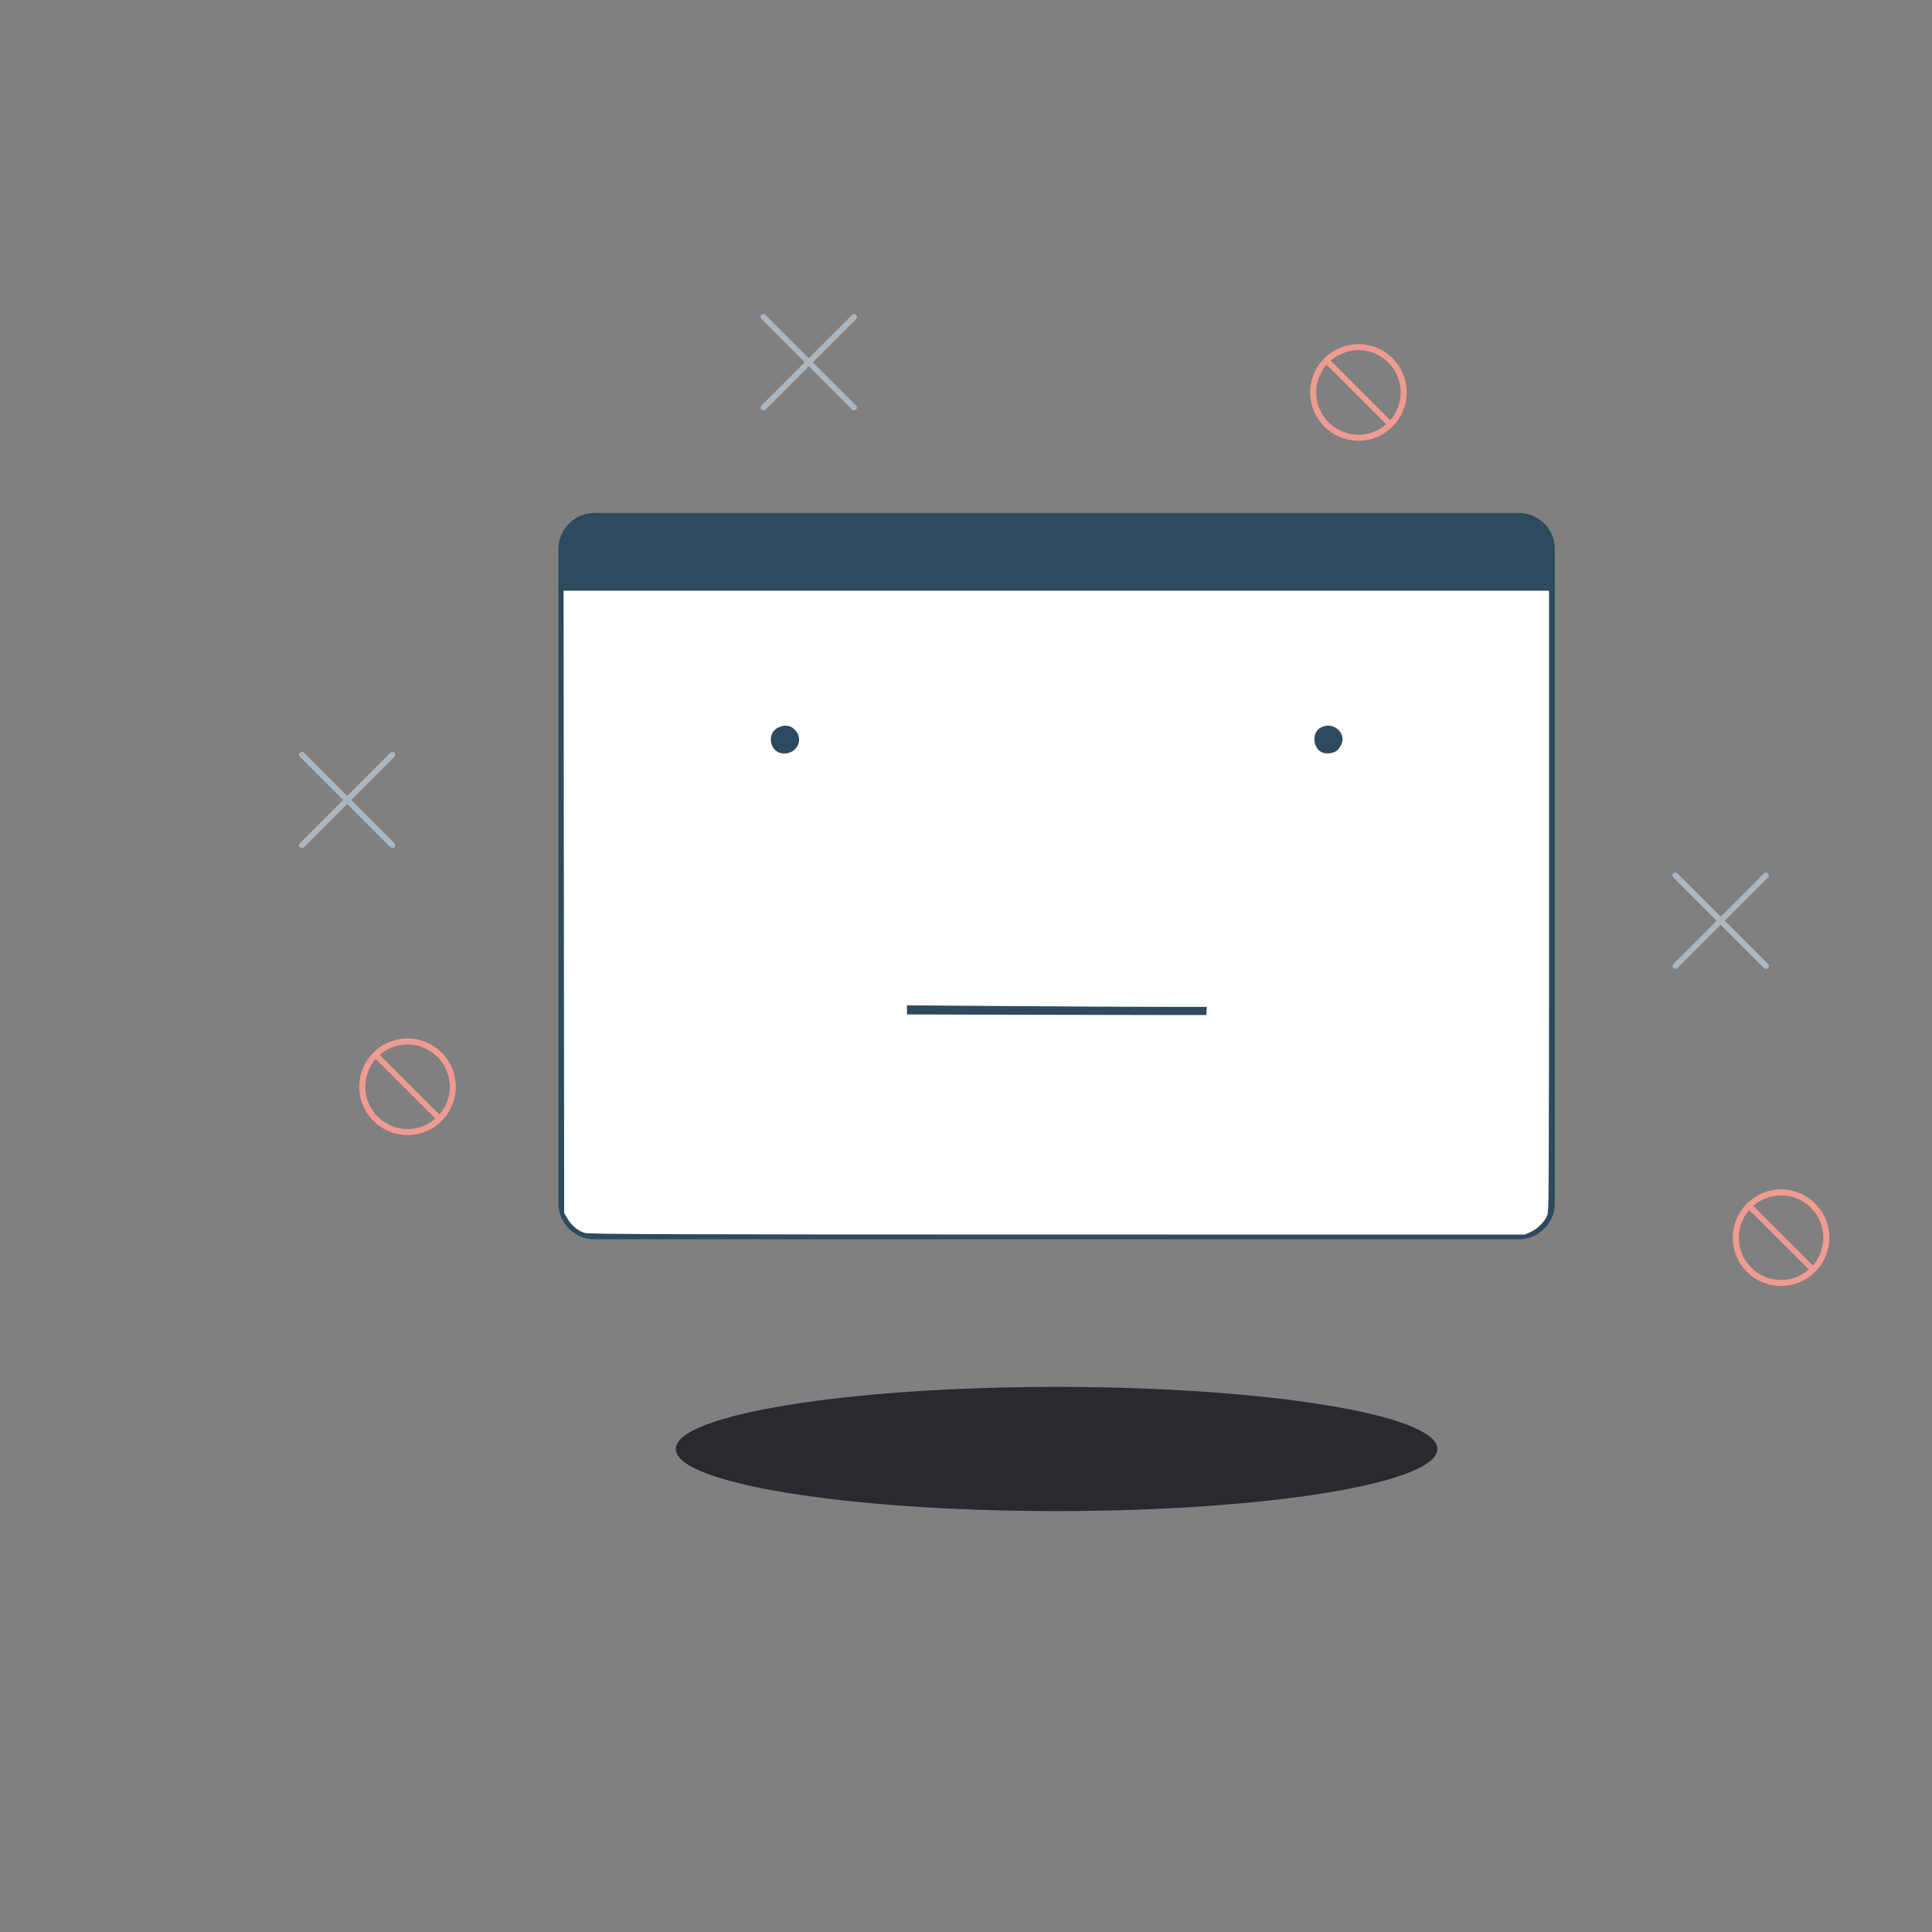 <?xml version="1.0" encoding="UTF-8" standalone="no"?>
<svg
   xmlns:osb="http://www.openswatchbook.org/uri/2009/osb"
   xmlns:dc="http://purl.org/dc/elements/1.1/"
   xmlns:cc="http://creativecommons.org/ns#"
   xmlns:rdf="http://www.w3.org/1999/02/22-rdf-syntax-ns#"
   xmlns:svg="http://www.w3.org/2000/svg"
   xmlns="http://www.w3.org/2000/svg"
   xmlns:xlink="http://www.w3.org/1999/xlink"
   xmlns:sodipodi="http://sodipodi.sourceforge.net/DTD/sodipodi-0.dtd"
   xmlns:inkscape="http://www.inkscape.org/namespaces/inkscape"
   version="1.1"
   preserveAspectRatio="xMidYMid meet"
   viewBox="0 0 640 640"
   width="640"
   height="640"
   id="svg3841"
   sodipodi:docname="no-content-inkspace.svg"
   inkscape:version="0.92.3 (unknown)">
  <rect x="0" y="0" width="640" height="640" fill="#808080" stroke="none"/>
  <sodipodi:namedview
     pagecolor="#ffffff"
     bordercolor="#666666"
     borderopacity="1"
     objecttolerance="10"
     gridtolerance="10"
     guidetolerance="10"
     inkscape:pageopacity="0"
     inkscape:pageshadow="2"
     inkscape:window-width="1920"
     inkscape:window-height="1016"
     id="namedview3843"
     showgrid="true"
     showguides="false"
     inkscape:snap-global="true"
     inkscape:zoom="1.2859375"
     inkscape:cx="434.24981"
     inkscape:cy="243.60125"
     inkscape:window-x="0"
     inkscape:window-y="27"
     inkscape:window-maximized="1"
     inkscape:current-layer="g3839"
     inkscape:measure-start="0,0"
     inkscape:measure-end="0,0">
    <inkscape:grid
       type="xygrid"
       id="grid3853" />
  </sodipodi:namedview>
  <defs
     id="defs3805">
    <linearGradient
       id="linearGradient4996"
       osb:paint="solid">
      <stop
         style="stop-color:#2d4a5e;stop-opacity:1;"
         offset="0"
         id="stop4994" />
    </linearGradient>
    <linearGradient
       id="linearGradient4990"
       osb:paint="solid">
      <stop
         style="stop-color:#ffffff;stop-opacity:1;"
         offset="0"
         id="stop4988" />
    </linearGradient>
    <linearGradient
       id="linearGradient4984"
       osb:paint="solid">
      <stop
         style="stop-color:#ffffff;stop-opacity:1;"
         offset="0"
         id="stop4982" />
    </linearGradient>
    <linearGradient
       id="linearGradient4972"
       osb:paint="solid">
      <stop
         style="stop-color:#2d4a5e;stop-opacity:1;"
         offset="0"
         id="stop4970" />
    </linearGradient>
    <path
       d="M502.59 170C508.64 170 513.54 174.9 513.54 180.95C513.54 226.68 513.54 352.9 513.54 398.63C513.54 404.68 508.64 409.58 502.59 409.58C439.36 409.58 260.64 409.58 197.41 409.58C191.36 409.58 186.46 404.68 186.46 398.63C186.46 352.9 186.46 226.68 186.46 180.95C186.46 174.9 191.36 170 197.41 170C260.64 170 439.36 170 502.59 170Z"
       id="a7lPeaPmRg" />
    <path
       d="M513.54 196.81L186.46 198.89"
       id="e392rSx15" />
    <path
       d="M260.72 242.08C260.72 244.84 258.42 247.08 255.59 247.08C252.76 247.08 250.46 244.84 250.46 242.08C250.46 239.32 252.76 237.08 255.59 237.08C258.42 237.08 260.72 239.32 260.72 242.08Z"
       id="a3H04zuUeu" />
    <path
       d="M438.75 242.08C438.75 244.84 436.45 247.08 433.62 247.08C430.79 247.08 428.49 244.84 428.49 242.08C428.49 239.32 430.79 237.08 433.62 237.08C436.45 237.08 438.75 239.32 438.75 242.08Z"
       id="aBGYdREQq" />
    <path
       d="M476.14 480C476.14 491.35 419.62 500.57 350 500.57C280.38 500.57 223.86 491.35 223.86 480C223.86 468.65 280.38 459.43 350 459.43C419.62 459.43 476.14 468.65 476.14 480Z"
       id="b5SBGyLskF" />
    <path
       d="M395 334.53L295 335.47"
       id="nh0Isn7a0" />
    <linearGradient
       inkscape:collect="always"
       xlink:href="#linearGradient4972"
       id="linearGradient4974"
       x1="186.27"
       y1="183.201"
       x2="513.65"
       y2="183.201"
       gradientUnits="userSpaceOnUse" />
  </defs>
  <g
     id="g3839">
    <a
       id="a4933">
      <g
         id="g3837">
        <g
           transform="matrix(1,0,0,0.996,-0.365,1.637)"
           style="stroke:#2d4a5e;stroke-opacity:1"
           id="g3811">
          <g
             transform="matrix(1,0,0,1,-0.154,-0.048)"
             style="stroke:#2d4a5e;stroke-opacity:1"
             id="g3809">
            <use
               transform="matrix(1.003,0,0,1,-0.509,0.003)"
               height="100%"
               width="100%"
               y="0"
               x="0"
               style="opacity:1;fill-opacity:0;stroke:#2d4a5e;stroke-width:2;stroke-opacity:1;fill:#2d4a5e"
               id="use3807"
               xlink:href="#a7lPeaPmRg" />
          </g>
        </g>
        <g
           id="g3817">
          <g
             id="g3815" />
        </g>
        <g
           id="g3829">
          <use
             opacity="0.2"
             fill="#2b2830"
             fill-opacity="1"
             id="use3827"
             xlink:href="#b5SBGyLskF" />
        </g>
        <g
           transform="rotate(0.6,368.031,812.353)"
           id="g3835">
          <g
             style="fill:#2d4a5e;fill-opacity:1;stroke:#2d4a5e;stroke-opacity:1;stroke-width:3.5;stroke-miterlimit:4;stroke-dasharray:none"
             id="g3833">
            <use
               height="100%"
               width="100%"
               y="0"
               x="0"
               style="opacity:1;fill-opacity:1;stroke:#2d4a5e;stroke-width:3.5;stroke-opacity:1;fill:#2d4a5e;stroke-miterlimit:4;stroke-dasharray:none"
               id="use3831"
               xlink:href="#nh0Isn7a0" />
          </g>
        </g>
        <g
           transform="rotate(90,180,525)"
           id="g4794">
          <circle
             style="fill:none;fill-opacity:1;fill-rule:nonzero;stroke:#ef9b92;stroke-width:2;stroke-miterlimit:4;stroke-dasharray:none;stroke-opacity:1"
             id="path4684"
             cx="65"
             cy="115"
             r="15" />
          <path
             style="fill:none;stroke:#ef9b92;stroke-width:1.9;stroke-linecap:butt;stroke-linejoin:miter;stroke-miterlimit:4;stroke-dasharray:none;stroke-opacity:1"
             d="M 55,125 75,105"
             id="path4790"
             inkscape:connector-curvature="0" />
        </g>
        <g
           transform="rotate(90,-22.5,272.5)"
           id="g4794-3">
          <circle
             style="fill:none;fill-opacity:1;fill-rule:nonzero;stroke:#ef9b92;stroke-width:2;stroke-miterlimit:4;stroke-dasharray:none;stroke-opacity:1"
             id="path4684-6"
             cx="65"
             cy="115"
             r="15" />
          <path
             style="fill:none;stroke:#ef9b92;stroke-width:1.9;stroke-linecap:butt;stroke-linejoin:miter;stroke-miterlimit:4;stroke-dasharray:none;stroke-opacity:1"
             d="M 55,125 75,105"
             id="path4790-7"
             inkscape:connector-curvature="0" />
        </g>
        <g
           transform="rotate(90,250,315)"
           id="g4794-5">
          <circle
             style="fill:none;fill-opacity:1;fill-rule:nonzero;stroke:#ef9b92;stroke-width:2;stroke-miterlimit:4;stroke-dasharray:none;stroke-opacity:1"
             id="path4684-3"
             cx="65"
             cy="115"
             r="15" />
          <path
             style="fill:none;stroke:#ef9b92;stroke-width:1.9;stroke-linecap:butt;stroke-linejoin:miter;stroke-miterlimit:4;stroke-dasharray:none;stroke-opacity:1"
             d="M 55,125 75,105"
             id="path4790-5"
             inkscape:connector-curvature="0" />
        </g>
        <g
           transform="translate(187.916,-185)"
           id="g4846">
          <path
             style="fill:none;stroke:#abb6c0;stroke-width:1.9;stroke-linecap:round;stroke-linejoin:miter;stroke-miterlimit:4;stroke-dasharray:none;stroke-opacity:1"
             d="M 65,320 95,290"
             id="path4827"
             inkscape:connector-curvature="0" />
          <path
             style="fill:none;stroke:#abb6c0;stroke-width:1.9;stroke-linecap:round;stroke-linejoin:miter;stroke-miterlimit:4;stroke-dasharray:none;stroke-opacity:1"
             d="M 65,290 95,320"
             id="path4827-6"
             inkscape:connector-curvature="0" />
        </g>
        <g
           id="g4846-2"
           transform="translate(35,-40)">
          <path
             style="fill:none;stroke:#abb6c0;stroke-width:1.9;stroke-linecap:round;stroke-linejoin:miter;stroke-miterlimit:4;stroke-dasharray:none;stroke-opacity:1"
             d="M 65,320 95,290"
             id="path4827-9"
             inkscape:connector-curvature="0" />
          <path
             style="fill:none;stroke:#abb6c0;stroke-width:1.9;stroke-linecap:round;stroke-linejoin:miter;stroke-miterlimit:4;stroke-dasharray:none;stroke-opacity:1"
             d="M 65,290 95,320"
             id="path4827-6-1"
             inkscape:connector-curvature="0" />
        </g>
        <g
           id="g4846-27"
           transform="translate(490)">
          <path
             style="fill:none;stroke:#abb6c0;stroke-width:1.9;stroke-linecap:round;stroke-linejoin:miter;stroke-miterlimit:4;stroke-dasharray:none;stroke-opacity:1"
             d="M 65,320 95,290"
             id="path4827-0"
             inkscape:connector-curvature="0" />
          <path
             style="fill:none;stroke:#abb6c0;stroke-width:1.9;stroke-linecap:round;stroke-linejoin:miter;stroke-miterlimit:4;stroke-dasharray:none;stroke-opacity:1"
             d="M 65,290 95,320"
             id="path4827-6-9"
             inkscape:connector-curvature="0" />
        </g>
      </g>
    </a>
    <g
       id="g3821"
       transform="translate(4.41,2.92)"
       style="fill:#2d4a5e;fill-opacity:1">
      <use
         xlink:href="#a3H04zuUeu"
         id="use3819"
         style="opacity:1;fill:#2d4a5e;fill-opacity:1"
         x="0"
         y="0"
         width="100%"
         height="100%" />
    </g>
    <g
       id="g3825"
       transform="translate(6.38,2.92)">
      <use
         xlink:href="#aBGYdREQq"
         id="use3823"
         style="opacity:1;fill:#2d4a5e;fill-opacity:1"
         x="0"
         y="0"
         width="100%"
         height="100%" />
    </g>
    <path
       style="display:none;fill:#2d4a5e;fill-opacity:1;fill-rule:nonzero;stroke:#2d4a5e;stroke-width:1.9;stroke-miterlimit:4;stroke-dasharray:none;stroke-opacity:1"
       d="M 187.624,188.65 C 187.625,177.907 188.611,174.198 193,172 c 2.57,-1.287 11.431,-0.742 158.182,-0.556 l 155.394,0.196 2.662,2.905 2.662,2.905 v 8.862 8.862 l -37.521,0.478 c -20.637,0.263 -73.215,0.655 -116.841,0.872 -43.626,0.217 -99.704,0.612 -124.617,0.877 l -45.298,0.483 z"
       id="path3855"
       inkscape:connector-curvature="0"
       sodipodi:nodetypes="ccscccccssscc" />
    <g
       id="g4884">
      <path
         inkscape:connector-curvature="0"
         id="path4881"
         d="M 185,195 H 515"
         style="fill:none;stroke:#2d4a5e;stroke-width:2;stroke-linecap:butt;stroke-linejoin:miter;stroke-miterlimit:4;stroke-dasharray:none;stroke-opacity:1" />
    </g>
    <path
       style="opacity:1;fill:url(#linearGradient4974);fill-opacity:1;fill-rule:nonzero;stroke:#2d4a5e;stroke-width:2.55;stroke-opacity:1;paint-order:stroke fill markers;stroke-miterlimit:4;stroke-dasharray:none;stroke-linecap:round"
       d="m 187.344,186.325 c 0.169,-7.163 0.264,-7.732 1.642,-9.812 2.94,-4.438 -13.379,-4.03 161.06,-4.03 h 155.759 l 2.332,1.367 c 3.768,2.208 4.638,4.666 4.638,13.103 v 6.975 h -162.805 -162.805 z"
       id="path4968"
       inkscape:connector-curvature="0" />
    <path
       style="opacity:1;fill:#ffffff;fill-opacity:1;fill-rule:nonzero;stroke:#ffffff;stroke-width:1;stroke-linecap:round;stroke-miterlimit:4;stroke-dasharray:none;stroke-opacity:1;paint-order:stroke fill markers"
       d="m 193.706,407.923 c -2.151,-0.767 -4.022,-2.345 -5.24,-4.416 l -1.078,-1.834 -0.1,-102.746 -0.1,-102.746 H 349.913 512.638 v 102.467 c 0,86.059 -0.086,102.672 -0.535,103.746 -0.842,2.015 -2.98,4.181 -5.1,5.169 l -1.947,0.907 -154.945,-0.013 c -128.436,-0.011 -155.195,-0.102 -156.404,-0.534 z m 206.486,-73.03 0.119,-1.847 -14.31,-2.3e-4 c -7.871,-1.3e-4 -30.451,-0.116 -50.179,-0.259 l -35.869,-0.258 v 2.006 2.006 l 36.258,0.104 c 19.942,0.057 42.469,0.102 50.061,0.099 l 13.803,-0.004 z M 262.981,249.155 c 2.566,-1.889 2.976,-5.069 0.962,-7.463 -1.474,-1.751 -3.559,-2.251 -5.808,-1.392 -5.571,2.128 -3.599,10.432 2.319,9.767 0.837,-0.094 1.974,-0.504 2.527,-0.911 z m 180.024,0.006 c 1.496,-1.092 2.498,-3.358 2.197,-4.966 -0.703,-3.749 -5.045,-5.519 -8.301,-3.385 -3.002,1.967 -2.515,7.367 0.799,8.861 1.557,0.702 3.961,0.471 5.305,-0.51 z"
       id="path4980"
       inkscape:connector-curvature="0" />
  </g>
</svg>
